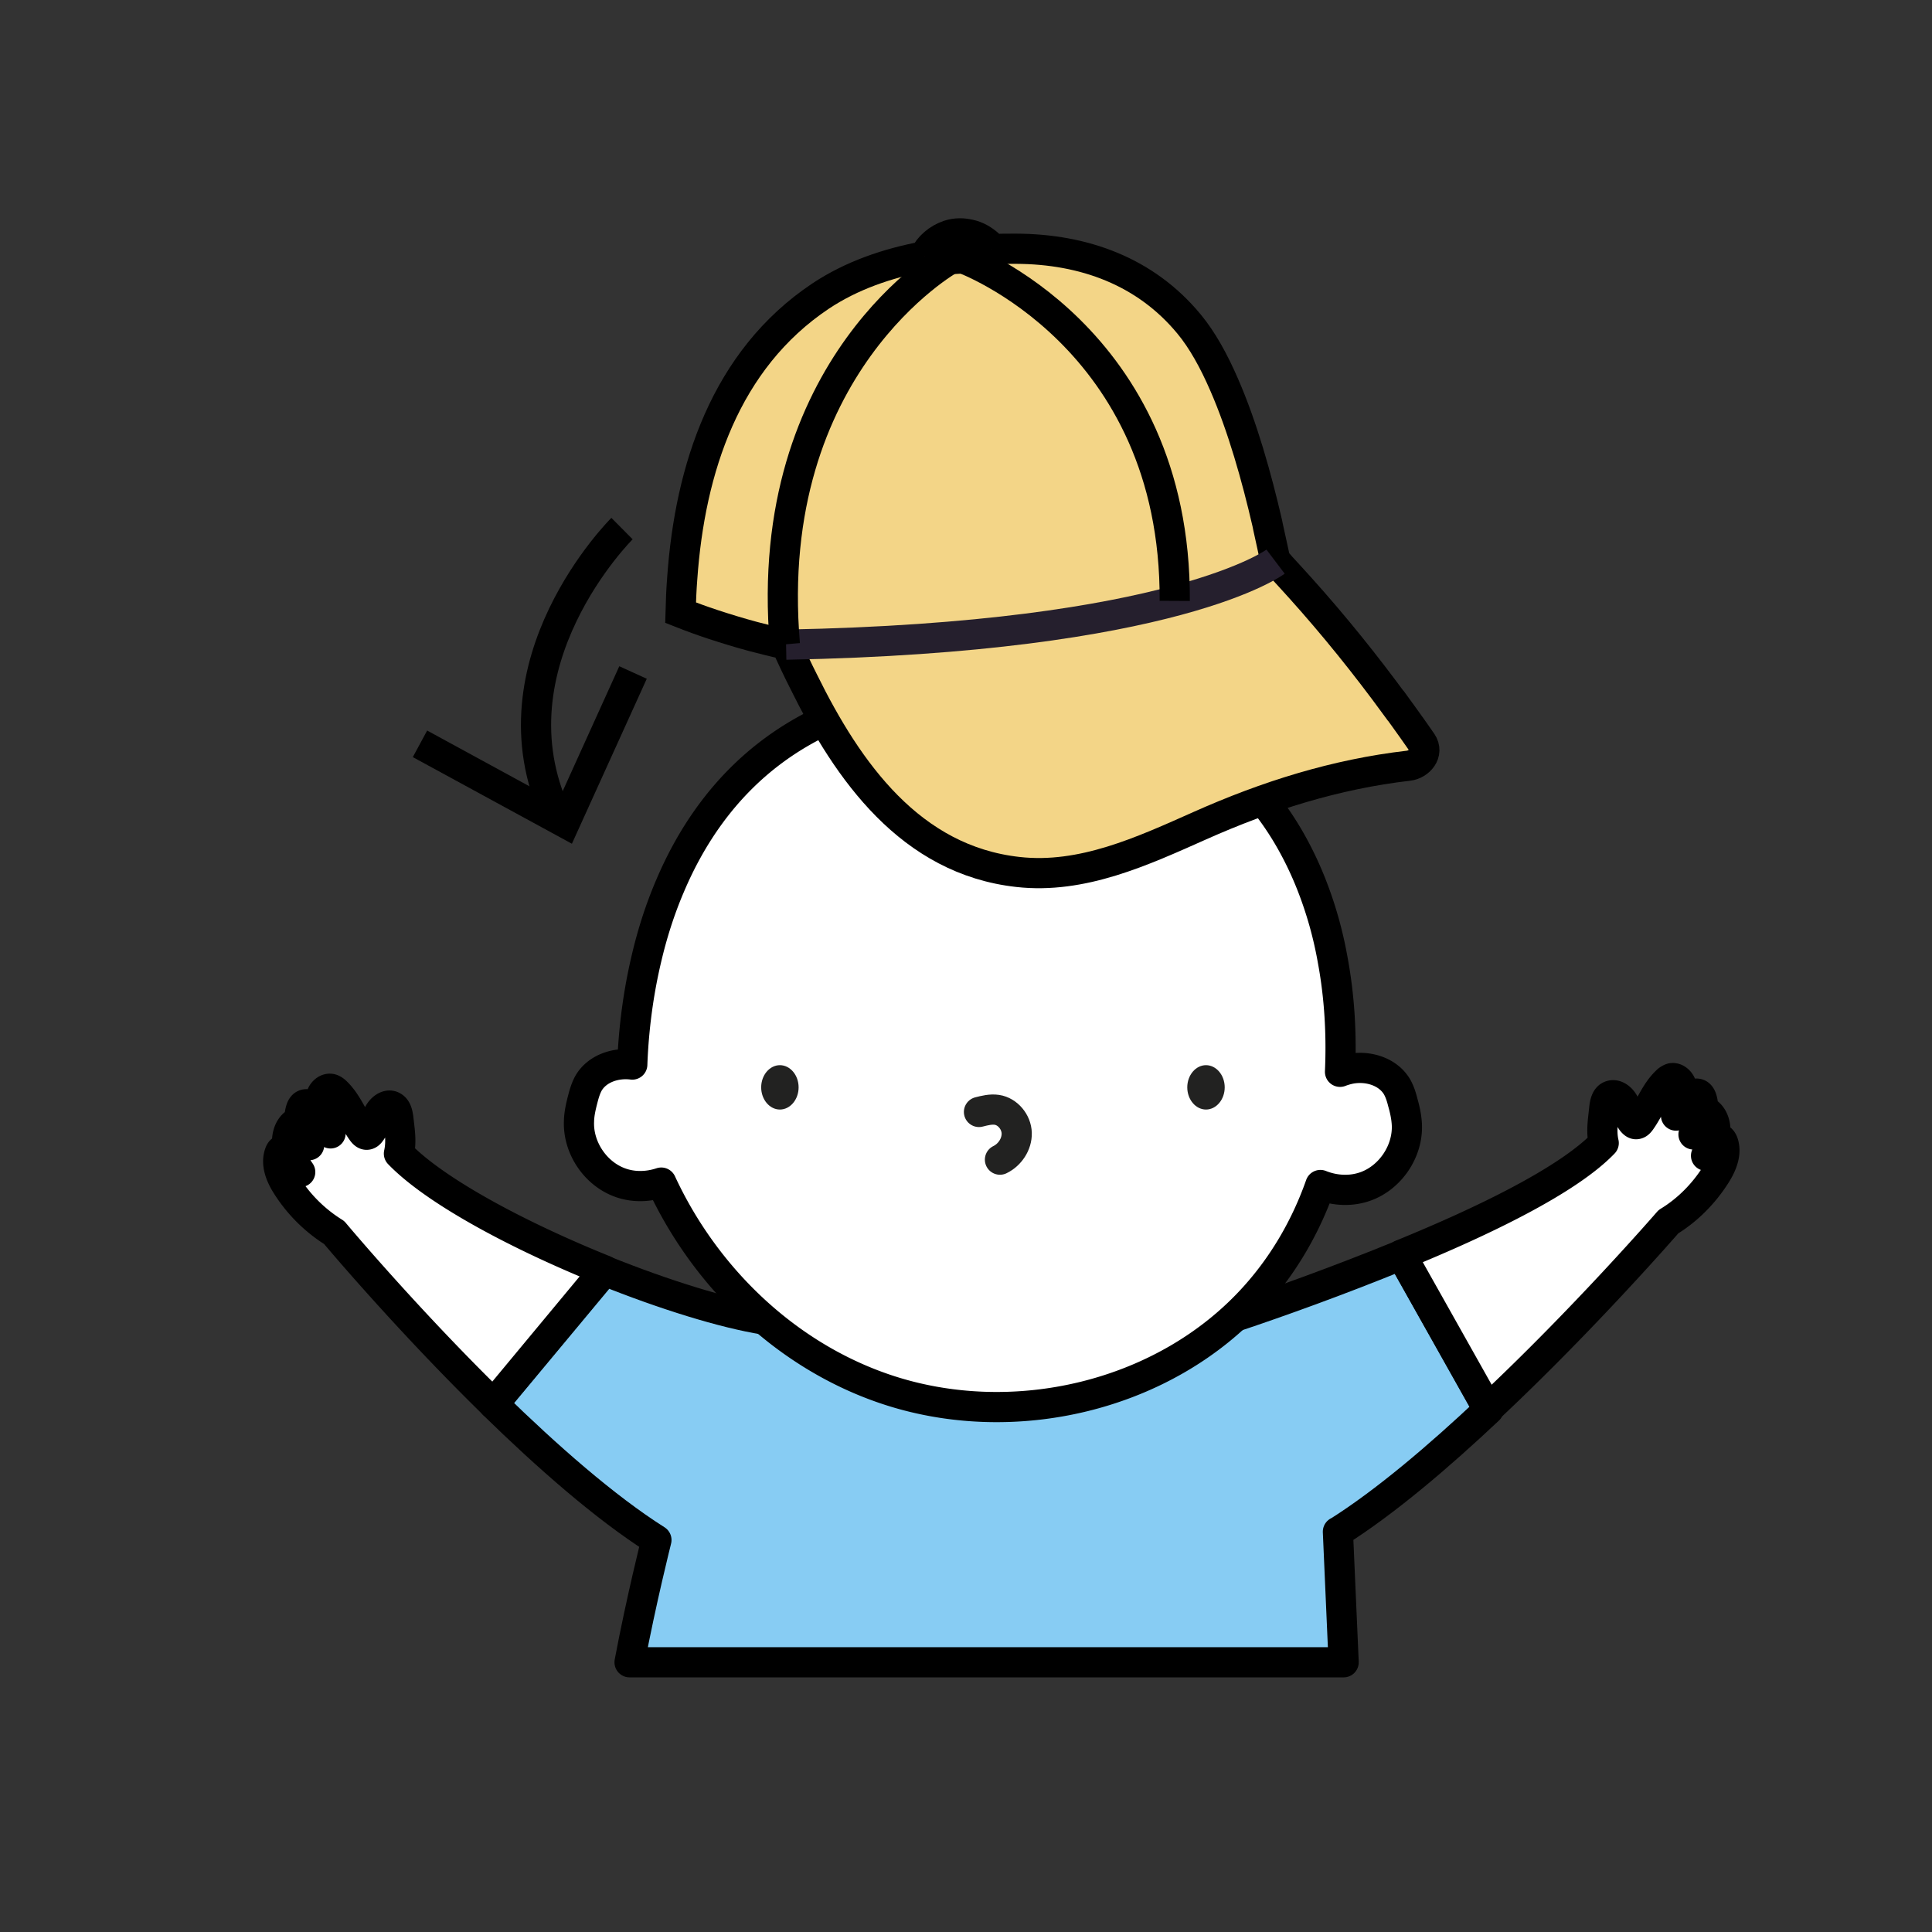 <svg xmlns="http://www.w3.org/2000/svg" id="Calque_1" data-name="Calque 1" viewBox="0 0 128 128"><rect x="0" y="0" width="128" height="128" fill="#333333" stroke="none"/><defs><style>.cls-1{fill:#222221}.cls-5,.cls-8{stroke-width:2px;stroke:#000}.cls-8{stroke-miterlimit:10}.cls-5{stroke-linecap:round;stroke-linejoin:round;fill:#fff}.cls-8{fill:none}</style></defs><path d="m88.64 101.48.38 8.65H41.71c.77-4.1 1.78-8.1 1.78-8.1-3.43-2.17-7.3-5.59-10.79-9l7.36-8.84c3.98 1.6 7.9 2.81 10.59 3.24.79.12 1.47.18 2.01.15l26.95.38c.54-.18 1.3-.42 2.23-.73 2.73-.91 6.85-2.38 11.02-4.09l5.76 10.25c-3.3 3.11-6.84 6.12-9.96 8.09Z" style="stroke-linecap:round;stroke-linejoin:round;fill:#87ccf3;stroke:#000;stroke-width:2px"/><path d="M93.21 74.55c.06 1.72-1.07 3.42-2.68 4.03-.98.37-2.08.32-3.05-.07-.95 2.7-2.4 5.22-4.31 7.35-5.96 6.67-16.1 9.04-24.57 6.15-6.54-2.23-11.88-7.38-14.79-13.66-.9.3-1.89.32-2.78-.02-1.61-.61-2.74-2.31-2.67-4.04.01-.51.13-1.01.26-1.51.09-.35.2-.71.38-1.03.57-.96 1.78-1.36 2.89-1.22.06-1.67.27-4.22.95-7.07.36-1.53.86-3.15 1.55-4.76 2.77-6.54 8.59-12.98 20.69-13.18 0 0 13.53-1.42 20.22 9.83.61 1.03 1.13 2.1 1.57 3.21a25.97 25.97 0 0 1 1.43 5.07c.45 2.42.59 4.92.48 7.38.18-.07.35-.12.51-.16 1.21-.3 2.64.09 3.27 1.16.18.32.29.67.38 1.03.14.49.25 1 .27 1.51ZM32.7 93.02c-5.81-5.68-10.56-11.36-10.56-11.36a9.908 9.908 0 0 1-3.15-3.13c-.4-.63-.73-1.43-.46-2.14.03-.08.07-.16.15-.19.14-.06.28.08.36.21l.85 1.24c-.33-.47-.67-.96-.81-1.53-.14-.57-.04-1.26.39-1.64.28.51.62.98 1.01 1.39-.54-.57-.77-1.45-.58-2.25.04-.16.1-.34.24-.42.23-.13.5.07.68.28.42.48.79 1.03 1.08 1.61-.33-.51-.56-1.11-.65-1.73-.04-.27-.05-.57.06-.82s.36-.45.62-.4c.13.03.25.12.35.22.74.71 1.11 1.76 1.71 2.6.08.11.18.22.3.22.1 0 .19-.07.25-.16.27-.33.34-.79.52-1.18.18-.39.62-.74.97-.53.25.14.32.48.36.78.09.81.22 1.54.04 2.34 2.45 2.54 8.07 5.5 13.61 7.73l-7.35 8.85ZM98.6 93.38l-5.76-10.25c5.51-2.25 11.06-4.95 13.41-7.4-.18-.79-.04-1.52.04-2.34.04-.3.11-.64.35-.77.37-.2.8.14.98.53.19.39.26.86.53 1.18.07.08.15.15.24.15.14 0 .23-.11.31-.22.6-.84.96-1.9 1.71-2.61.09-.1.22-.18.35-.22.24-.04.5.15.61.41.11.26.1.54.05.83-.05.42-.19.84-.38 1.24.24-.39.52-.77.81-1.13.19-.2.45-.41.69-.29.14.08.2.26.24.42.18.8-.05 1.68-.58 2.25.39-.42.73-.88 1-1.4.43.38.53 1.07.39 1.64-.09.43-.31.81-.56 1.17.19-.3.39-.58.6-.88.1-.12.23-.27.37-.22.07.04.11.12.15.2.27.71-.07 1.51-.46 2.13-.81 1.29-1.9 2.38-3.15 3.14 0 0-5.55 6.41-11.97 12.42Z" class="cls-5"/><path d="M52.91 72.04c0 .81-.56 1.47-1.24 1.47s-1.24-.66-1.24-1.47.56-1.47 1.24-1.47 1.24.66 1.24 1.47ZM81.14 72.04c0 .81-.56 1.47-1.24 1.47s-1.24-.66-1.24-1.47.56-1.47 1.24-1.47 1.24.66 1.24 1.47Z" class="cls-1"/><path d="M66.25 76.83c.66-.32 1.13-1.03 1.11-1.76-.02-.73-.59-1.43-1.31-1.54-.4-.06-.8.04-1.19.14" style="fill:none;stroke:#222221;stroke-linecap:round;stroke-linejoin:round;stroke-width:2px"/><path d="M45.2 38.31c.51-7.23 2.85-14.47 9.16-18.69 2.06-1.37 4.43-2.18 6.88-2.64.31-.66.91-1.16 1.61-1.4.24-.08.5-.12.75-.12.22 0 .43.03.65.08.47.1.87.34 1.22.64.1.09.17.19.23.32.54-.02 1.09-.02 1.63-.02 4.47.02 8.56 1.49 11.45 4.99.87 1.05 1.64 2.44 2.32 4.01 1.22 2.79 2.16 6.15 2.86 9.18.02.09.03.16.05.25.17.8.35 1.56.5 2.29.02.01.03.01.06.02.11.11.22.22.31.34.42.46.83.9 1.25 1.37 2.25 2.5 4.35 5.11 6.33 7.82h.01s1.07 1.47 1.57 2.2c.05.08.11.15.16.23.49.72-.18 1.47-.88 1.55-4.84.56-9.4 2-13.82 3.97-3.8 1.69-7.8 3.55-12.06 3.07-7.1-.79-11.25-6.63-14.2-12.62-.41-.81-.8-1.64-1.16-2.45-.02-.01-.05-.01-.08-.02-.71-.15-1.4-.33-2.1-.51-.89-.24-1.78-.51-2.66-.8-.73-.24-1.44-.5-2.15-.78.02-.76.05-1.52.11-2.28Z" style="stroke-miterlimit:10;stroke:#000;stroke-width:2px;fill:#f3d587"/><path d="M52.08 42.71c25.8-.48 32.43-5.5 32.43-5.5" style="stroke:#251f2d;fill:none;stroke-miterlimit:10;stroke-width:2px"/><path d="M65.7 16.51s-1.37 1.05-4.45.48" style="fill:#eb574d;stroke-miterlimit:10;stroke:#000;stroke-width:2px"/><path d="M63.78 17.11s14.14 5.13 14.05 22.7M62.96 17.16S50.43 24.15 52 42.69M41.21 35.02S32.19 43.97 36.85 54" class="cls-8"/><path d="m27.35 50.16.95-1.76 8.66 4.72 4.07-8.98 1.82.83-4.96 10.93-10.54-5.74z"/></svg>